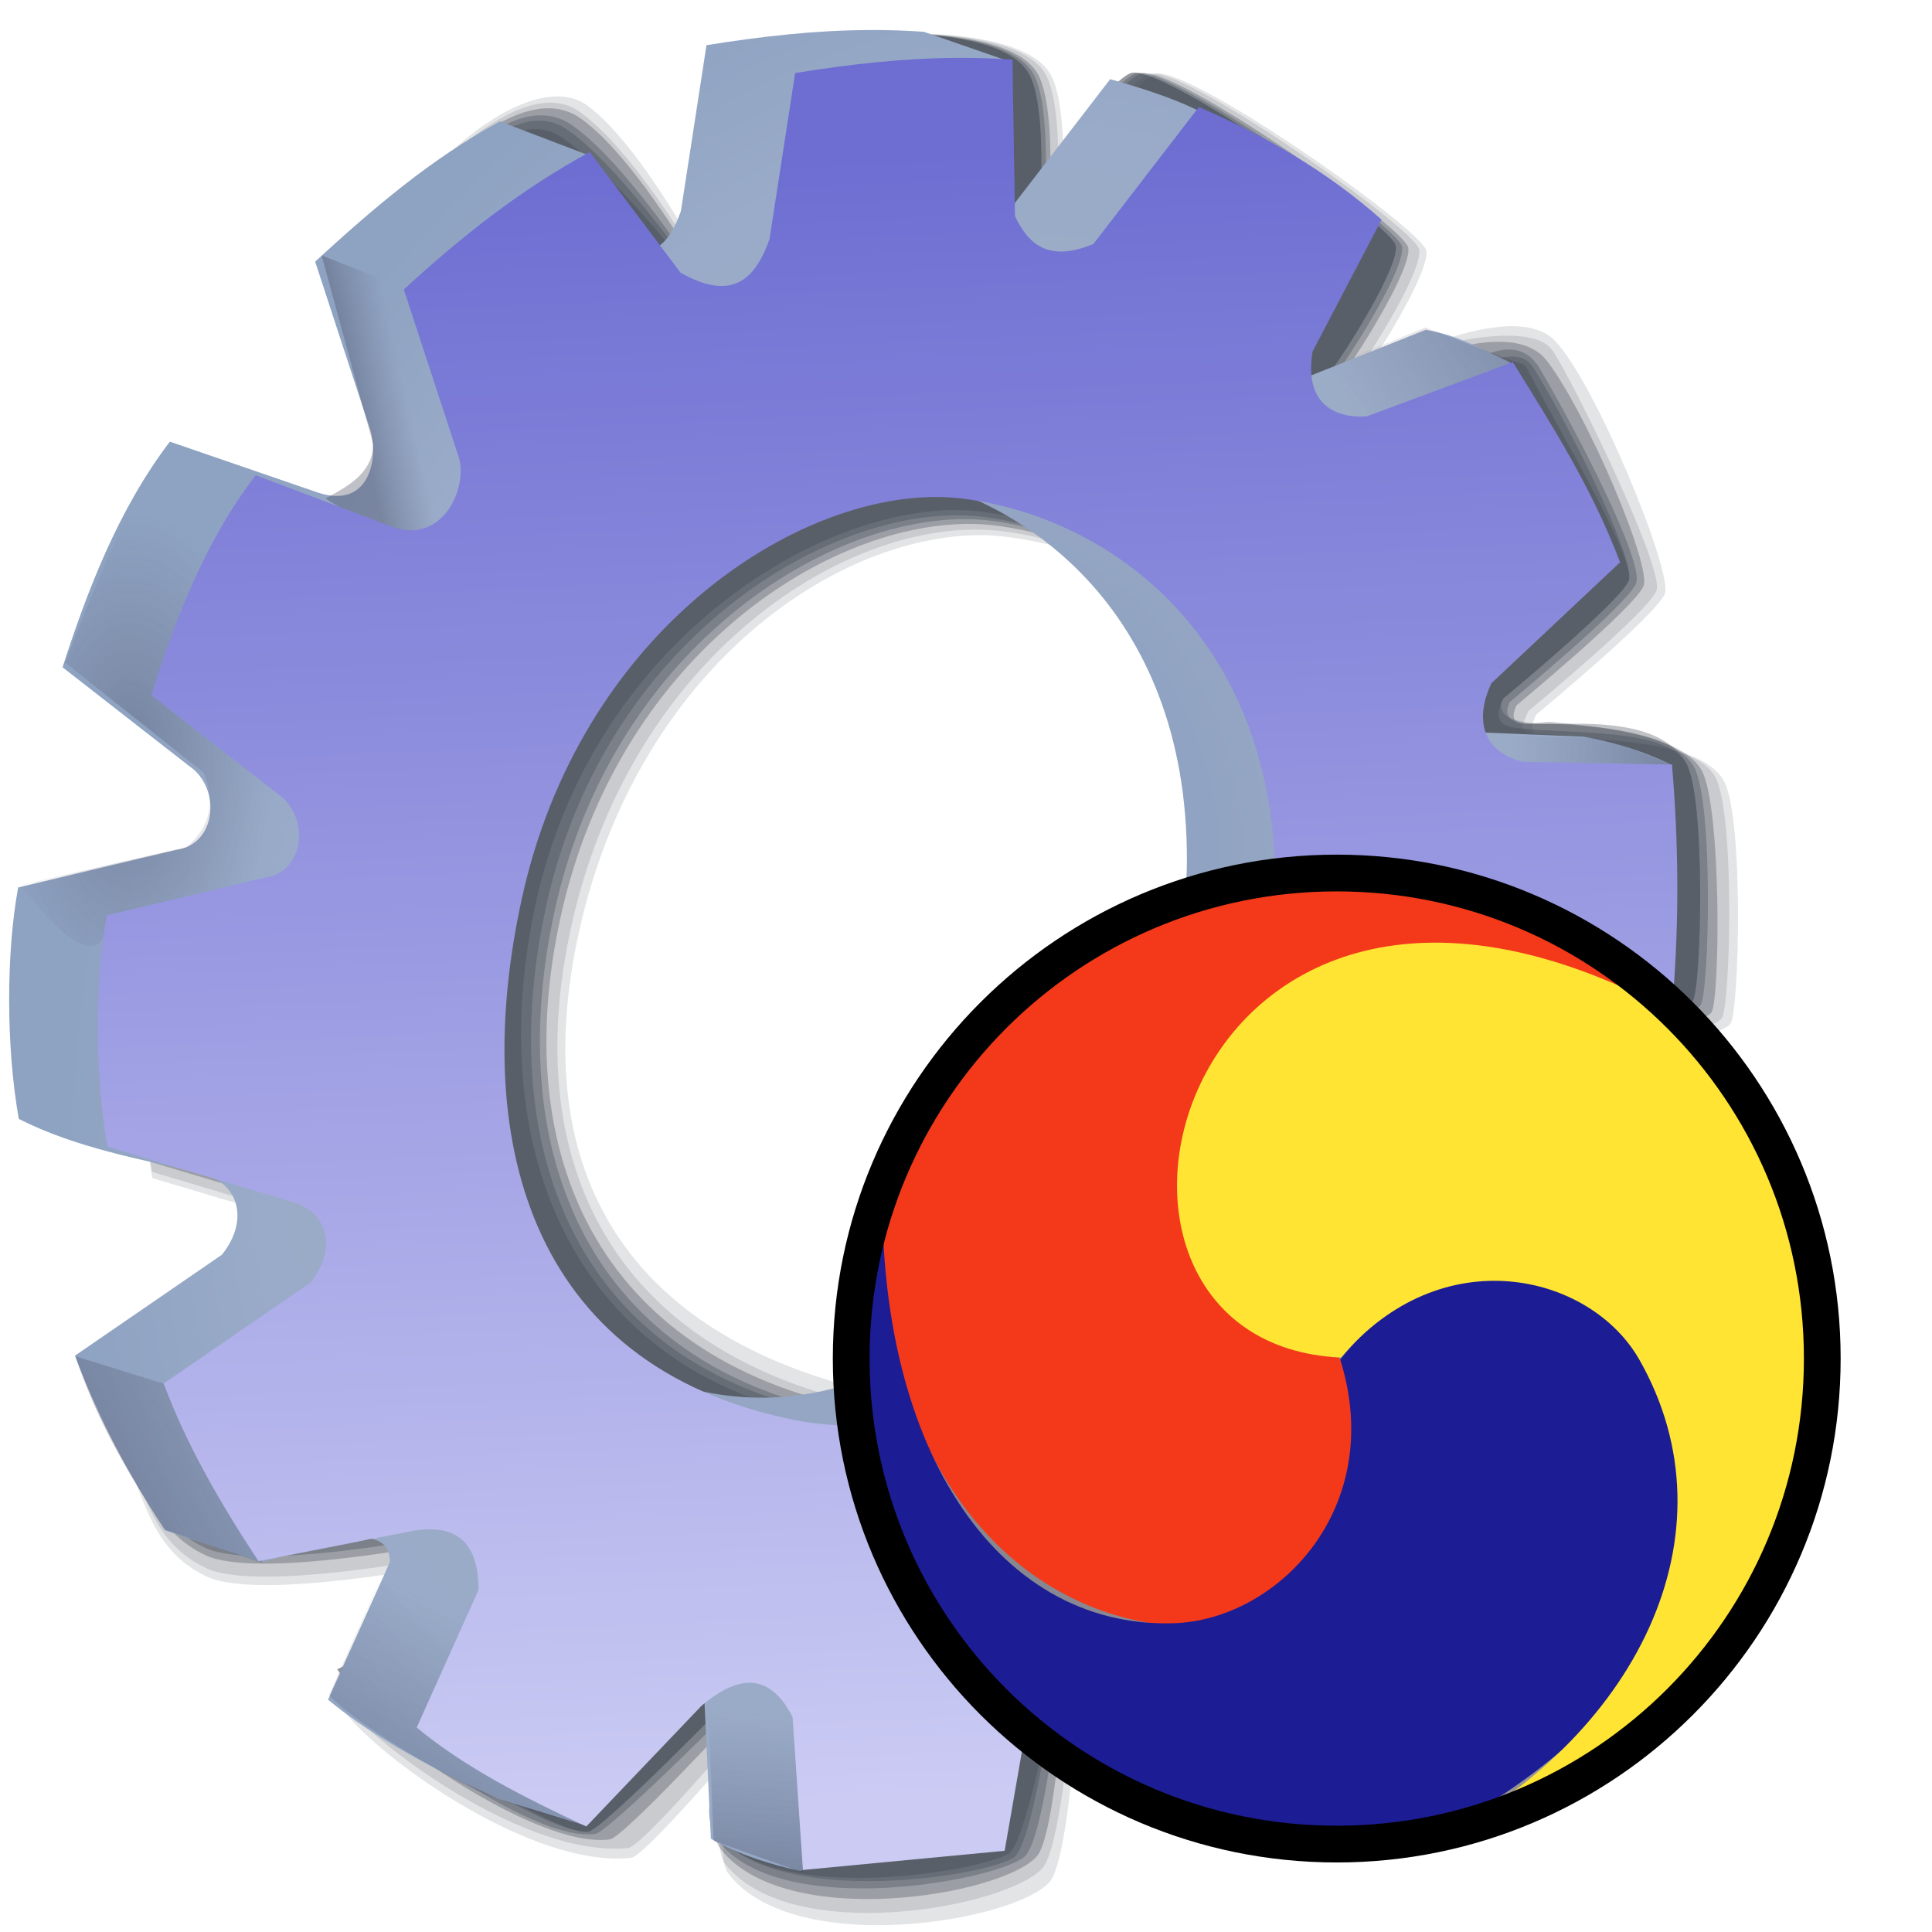 <?xml version="1.0" encoding="UTF-8" standalone="no"?>
<!-- Generator: Adobe Illustrator 10.0.3, SVG Export Plug-In . SVG Version: 3.0.0 Build 77)  -->

<svg
   width="256"
   height="256"
   viewBox="0 0 256 256"
   overflow="visible"
   enable-background="new 0 0 128 128"
   xml:space="preserve"
   version="1.1"
   id="svg15"
   sodipodi:docname="ibus-setup-hangul.svg"
   inkscape:version="1.3.2 (091e20ef0f, 2023-11-25)"
   xmlns:inkscape="http://www.inkscape.org/namespaces/inkscape"
   xmlns:sodipodi="http://sodipodi.sourceforge.net/DTD/sodipodi-0.dtd"
   xmlns:xlink="http://www.w3.org/1999/xlink"
   xmlns="http://www.w3.org/2000/svg"
   xmlns:svg="http://www.w3.org/2000/svg"
   xmlns:rdf="http://www.w3.org/1999/02/22-rdf-syntax-ns#"
   xmlns:cc="http://creativecommons.org/ns#"><defs
   id="defs15"><radialGradient
     inkscape:collect="always"
     xlink:href="#linearGradient20"
     id="radialGradient5"
     cx="113.924"
     cy="112.462"
     fx="113.924"
     fy="112.462"
     r="98.858"
     gradientTransform="matrix(0.906,-0.817,0.824,0.915,-77.416,105.489)"
     gradientUnits="userSpaceOnUse" /><linearGradient
     id="linearGradient20"
     inkscape:collect="always"><stop
       style="stop-color:#000000;stop-opacity:0;"
       offset="0"
       id="stop15-7" /><stop
       style="stop-color:#000000;stop-opacity:0.247;"
       offset="0.764"
       id="stop16-5" /><stop
       style="stop-color:#000000;stop-opacity:0.498;"
       offset="0.815"
       id="stop17-3" /><stop
       style="stop-color:#000000;stop-opacity:0.749;"
       offset="0.838"
       id="stop18-5" /><stop
       style="stop-color:#000000;stop-opacity:0.875;"
       offset="0.878"
       id="stop19" /><stop
       style="stop-color:#050505;stop-opacity:1;"
       offset="1"
       id="stop20" /></linearGradient><radialGradient
     inkscape:collect="always"
     xlink:href="#linearGradient4"
     id="radialGradient15"
     gradientUnits="userSpaceOnUse"
     gradientTransform="matrix(-1.023,0.695,-0.693,-1.02,300.134,162.081)"
     cx="100.789"
     cy="102.901"
     fx="100.789"
     fy="102.901"
     r="98.858" /><linearGradient
     id="linearGradient4"
     inkscape:collect="always"><stop
       style="stop-color:#fcfcfc;stop-opacity:0;"
       offset="0"
       id="stop4-6" /><stop
       style="stop-color:#ffffff;stop-opacity:0.247;"
       offset="0.845"
       id="stop9-2" /><stop
       style="stop-color:#ffffff;stop-opacity:0.498;"
       offset="0.883"
       id="stop6-9" /><stop
       style="stop-color:#ffffff;stop-opacity:0.749;"
       offset="0.907"
       id="stop7-1" /><stop
       style="stop-color:#ffffff;stop-opacity:0.875;"
       offset="0.951"
       id="stop8-2" /><stop
       style="stop-color:#ffffff;stop-opacity:1;"
       offset="1"
       id="stop5-7" /></linearGradient><radialGradient
     inkscape:collect="always"
     xlink:href="#linearGradient23"
     id="radialGradient35"
     cx="61.477"
     cy="103.122"
     fx="61.477"
     fy="103.122"
     r="60.772"
     gradientTransform="matrix(0.586,1.838,-2.123,0.677,244.861,-61.195)"
     gradientUnits="userSpaceOnUse" /><linearGradient
     id="linearGradient23"
     inkscape:collect="always"><stop
       style="stop-color:#930000;stop-opacity:0.828;"
       offset="0.189"
       id="stop23-0" /><stop
       style="stop-color:#8a0000;stop-opacity:0.389;"
       offset="0.345"
       id="stop28-3" /><stop
       style="stop-color:#c90000;stop-opacity:0.634;"
       offset="0.52"
       id="stop29-6" /><stop
       style="stop-color:#ff5656;stop-opacity:0.439;"
       offset="0.652"
       id="stop30-7" /><stop
       style="stop-color:#ff9292;stop-opacity:0.83;"
       offset="0.882"
       id="stop31-5" /><stop
       style="stop-color:#ffbebe;stop-opacity:1;"
       offset="1"
       id="stop24-9" /></linearGradient><radialGradient
     inkscape:collect="always"
     xlink:href="#linearGradient35"
     id="radialGradient36"
     cx="122.382"
     cy="164.83"
     fx="122.382"
     fy="164.83"
     r="60.772"
     gradientTransform="matrix(1.815,-0.52,0.603,1.98,-180.071,-77.69)"
     gradientUnits="userSpaceOnUse" /><linearGradient
     id="linearGradient35"
     inkscape:collect="always"><stop
       style="stop-color:#9e0000;stop-opacity:1;"
       offset="0"
       id="stop35" /><stop
       style="stop-color:#a10000;stop-opacity:1;"
       offset="0.228"
       id="stop37" /><stop
       style="stop-color:#de0000;stop-opacity:0.986;"
       offset="0.408"
       id="stop38" /><stop
       style="stop-color:#fa1111;stop-opacity:1;"
       offset="0.622"
       id="stop39-3" /><stop
       style="stop-color:#ea5151;stop-opacity:0.996;"
       offset="0.753"
       id="stop40-5" /><stop
       style="stop-color:#ff6e6e;stop-opacity:1;"
       offset="1"
       id="stop36" /></linearGradient><linearGradient
     id="linearGradient1"
     inkscape:collect="always"><stop
       style="stop-color:#ffffff;stop-opacity:1;"
       offset="0"
       id="stop1" /><stop
       style="stop-color:#6e6b6b;stop-opacity:1;"
       offset="1"
       id="stop2" /></linearGradient><linearGradient
     id="linearGradient35-9"
     inkscape:collect="always"><stop
       style="stop-color:#d7d5d5;stop-opacity:0.411;"
       offset="0"
       id="stop34-0" /><stop
       style="stop-color:#d7d5d5;stop-opacity:0;"
       offset="1"
       id="stop35-6" /></linearGradient><linearGradient
     id="linearGradient17"
     inkscape:collect="always"><stop
       style="stop-color:#d7d5d5;stop-opacity:0.306;"
       offset="0"
       id="stop17" /><stop
       style="stop-color:#d7d5d5;stop-opacity:0;"
       offset="1"
       id="stop18" /></linearGradient><linearGradient
     id="linearGradient11"
     inkscape:collect="always"><stop
       style="stop-color:#fffdfd;stop-opacity:0.638;"
       offset="0.052"
       id="stop15" /><stop
       style="stop-color:#e1dfdf;stop-opacity:0.452;"
       offset="0.159"
       id="stop33-8" /><stop
       style="stop-color:#d7d5d5;stop-opacity:0.213;"
       offset="0.516"
       id="stop19-7" /><stop
       style="stop-color:#d7d5d5;stop-opacity:0.123;"
       offset="0.789"
       id="stop20-9" /><stop
       style="stop-color:#d7d5d5;stop-opacity:0;"
       offset="1"
       id="stop12" /></linearGradient><linearGradient
     id="linearGradient8-0"
     inkscape:collect="always"><stop
       style="stop-color:#010000;stop-opacity:0.455;"
       offset="0"
       id="stop8-3" /><stop
       style="stop-color:#010000;stop-opacity:0.118;"
       offset="0.7"
       id="stop10-3" /><stop
       style="stop-color:#010000;stop-opacity:0;"
       offset="1"
       id="stop9-3" /></linearGradient><linearGradient
     id="SVGID_XMLID_3__9"
     gradientUnits="userSpaceOnUse"
     gradientTransform="matrix(1.98,0,0,1.98,-126.43,-126.43)"
     x1="63.998"
     y1="14.001"
     x2="63.998"
     y2="63.001">
<stop
   offset="0%"
   style="stop-color:rgb(255,255,255);stop-opacity: 1"
   id="stop31-7" />
<stop
   offset="100%"
   style="stop-color:rgb(255,255,255);stop-opacity: 0"
   id="stop32-3" />
</linearGradient><linearGradient
     id="SVGID_XMLID_2__8"
     gradientUnits="userSpaceOnUse"
     gradientTransform="matrix(1.98,0,0,1.98,-126.43,-126.43)"
     x1="68.055"
     y1="118.069"
     x2="23.231"
     y2="22.762">
<stop
   offset="0%"
   style="stop-color:rgb(255,84,84);stop-opacity: 1"
   id="stop26" />
<stop
   offset="19.44%"
   style="stop-color:rgb(249,79,79);stop-opacity: 1"
   id="stop27-2" />
<stop
   offset="46.65%"
   style="stop-color:rgb(230,66,66);stop-opacity: 1"
   id="stop28-6" />
<stop
   offset="78.3%"
   style="stop-color:rgb(201,45,45);stop-opacity: 1"
   id="stop29-5" />
<stop
   offset="100%"
   style="stop-color:rgb(176,28,28);stop-opacity: 1"
   id="stop30-2" />
</linearGradient><linearGradient
     id="SVGID_XMLID_1__7"
     gradientUnits="userSpaceOnUse"
     gradientTransform="matrix(1.98,0,0,1.98,-126.43,-126.43)"
     x1="115.602"
     y1="117.391"
     x2="13.811"
     y2="13.381">
<stop
   offset="0"
   style="stop-color:#ff9090;stop-opacity:1;"
   id="stop21" />
<stop
   offset="0.194"
   style="stop-color:#fa8080;stop-opacity:1;"
   id="stop22" />
<stop
   offset="0.467"
   style="stop-color:#e74f4f;stop-opacity:1;"
   id="stop23" />
<stop
   offset="0.636"
   style="stop-color:#9d2323;stop-opacity:1;"
   id="stop24" />
<stop
   offset="1"
   style="stop-color:#881515;stop-opacity:1;"
   id="stop25" />
</linearGradient><radialGradient
     inkscape:collect="always"
     xlink:href="#linearGradient8-0"
     id="radialGradient9"
     cx="216.191"
     cy="53.194"
     fx="216.191"
     fy="53.194"
     r="117.975"
     gradientTransform="matrix(0.32,0,0,1.919,-130.767,-37.495)"
     gradientUnits="userSpaceOnUse" /><radialGradient
     inkscape:collect="always"
     xlink:href="#linearGradient8-0"
     id="radialGradient10"
     gradientUnits="userSpaceOnUse"
     gradientTransform="matrix(0.336,0,0,1.919,87.803,103.561)"
     cx="209.397"
     cy="37.313"
     fx="209.397"
     fy="37.313"
     r="117.975" /><radialGradient
     inkscape:collect="always"
     xlink:href="#linearGradient11"
     id="radialGradient12"
     cx="-272.405"
     cy="-50.082"
     fx="-272.405"
     fy="-50.082"
     r="117.975"
     gradientTransform="matrix(2.199,0,0,1.833,327.512,43.553)"
     gradientUnits="userSpaceOnUse" /><radialGradient
     inkscape:collect="always"
     xlink:href="#linearGradient17"
     id="radialGradient18"
     cx="-209.599"
     cy="-565.817"
     fx="-209.599"
     fy="-565.817"
     r="114.477"
     gradientTransform="matrix(2.491,0,0,0.106,274.117,0.741)"
     gradientUnits="userSpaceOnUse" /><radialGradient
     inkscape:collect="always"
     xlink:href="#linearGradient35-9"
     id="radialGradient33"
     gradientUnits="userSpaceOnUse"
     gradientTransform="matrix(1.766,0,0,0.194,263.204,-169.792)"
     cx="-92.594"
     cy="-563.05"
     fx="-92.594"
     fy="-563.05"
     r="114.477" /><linearGradient
     id="linearGradient2"><stop
       style="stop-color:#009b00;stop-opacity:0.922;"
       offset="0"
       id="stop37-6" /><stop
       style="stop-color:#006900;stop-opacity:1;"
       offset="1"
       id="stop38-5" /></linearGradient><linearGradient
     id="swatch32"><stop
       style="stop-color:#696969;stop-opacity:1;"
       offset="0"
       id="stop33-6" /><stop
       style="stop-color:#525252;stop-opacity:1;"
       offset="0.5"
       id="stop35-7" /><stop
       style="stop-color:#686868;stop-opacity:0.503;"
       offset="0.75"
       id="stop36-8" /><stop
       style="stop-color:#959595;stop-opacity:0.089;"
       offset="1"
       id="stop34-5" /></linearGradient><linearGradient
     id="linearGradient23-7"
     inkscape:swatch="gradient"><stop
       style="stop-color:#858585;stop-opacity:1;"
       offset="0"
       id="stop30-3" /><stop
       style="stop-color:#001500;stop-opacity:0.539;"
       offset="0.463"
       id="stop31-5-9" /><stop
       style="stop-color:#001500;stop-opacity:0.28;"
       offset="0.568"
       id="stop32-6" /></linearGradient><linearGradient
     id="linearGradient23-1"><stop
       style="stop-color:#858585;stop-opacity:1;"
       offset="0"
       id="stop23-2" /><stop
       style="stop-color:#001500;stop-opacity:0.539;"
       offset="0.463"
       id="stop26-7" /><stop
       style="stop-color:#001500;stop-opacity:0.28;"
       offset="0.568"
       id="stop25-0" /></linearGradient><linearGradient
     id="light100to0"><stop
       style="stop-color:#ffffff;stop-opacity:0.798;"
       offset="0"
       id="stop2764" /><stop
       style="stop-color:#ffffff;stop-opacity:0;"
       offset="1"
       id="stop2765" /></linearGradient><linearGradient
     inkscape:collect="always"
     xlink:href="#linearGradient1"
     id="linearGradient3"
     x1="-151.21"
     y1="66.426"
     x2="-229.71"
     y2="-43.027"
     gradientUnits="userSpaceOnUse" /><linearGradient
     id="linearGradient19"
     inkscape:collect="always"><stop
       style="stop-color:#3c3c50;stop-opacity:0.427;"
       offset="0"
       id="stop18-3" /><stop
       style="stop-color:#4d4d67;stop-opacity:0;"
       offset="1"
       id="stop19-6" /></linearGradient><linearGradient
     id="linearGradient13"
     inkscape:collect="always"><stop
       style="stop-color:#8fa2c0;stop-opacity:1;"
       offset="0"
       id="stop13" /><stop
       style="stop-color:#90a3c2;stop-opacity:1;"
       offset="0.35"
       id="stop17-7" /><stop
       style="stop-color:#9cacc5;stop-opacity:1;"
       offset="0.584"
       id="stop15-5" /><stop
       style="stop-color:#99abc8;stop-opacity:1"
       offset="0.766"
       id="stop16" /><stop
       style="stop-color:#8ea2c1;stop-opacity:1"
       offset="1"
       id="stop14" /></linearGradient><linearGradient
     id="linearGradient4-3"
     inkscape:collect="always"><stop
       style="stop-color:#3c3c50;stop-opacity:0.323;"
       offset="0"
       id="stop4" /><stop
       style="stop-color:#4d4d67;stop-opacity:0;"
       offset="1"
       id="stop5" /></linearGradient><linearGradient
     id="linearGradient2-5"
     inkscape:collect="always"><stop
       style="stop-color:#6d6dd2;stop-opacity:1;"
       offset="0"
       id="stop2-6" /><stop
       style="stop-color:#cbcbf4;stop-opacity:1;"
       offset="1"
       id="stop3" /></linearGradient><linearGradient
     inkscape:collect="always"
     xlink:href="#linearGradient2-5"
     id="linearGradient3-2"
     x1="124.705"
     y1="32.492"
     x2="133.24"
     y2="228.133"
     gradientUnits="userSpaceOnUse" /><linearGradient
     inkscape:collect="always"
     xlink:href="#linearGradient4-3"
     id="linearGradient5"
     x1="65.882"
     y1="60.851"
     x2="82.72"
     y2="60.851"
     gradientUnits="userSpaceOnUse" /><linearGradient
     inkscape:collect="always"
     xlink:href="#linearGradient4-3"
     id="linearGradient6"
     gradientUnits="userSpaceOnUse"
     x1="69.223"
     y1="60.818"
     x2="75.236"
     y2="59.448" /><radialGradient
     inkscape:collect="always"
     xlink:href="#linearGradient4-3"
     id="radialGradient7"
     cx="43.286"
     cy="102.193"
     fx="43.286"
     fy="102.193"
     r="16.427"
     gradientTransform="matrix(1,0,0,1.808,0,-78.894)"
     gradientUnits="userSpaceOnUse" /><linearGradient
     inkscape:collect="always"
     xlink:href="#linearGradient19"
     id="linearGradient7-9"
     gradientUnits="userSpaceOnUse"
     x1="37.473"
     y1="210.875"
     x2="78.26"
     y2="188.338" /><linearGradient
     inkscape:collect="always"
     xlink:href="#linearGradient4-3"
     id="linearGradient8-1"
     gradientUnits="userSpaceOnUse"
     x1="66.071"
     y1="228.514"
     x2="77.993"
     y2="204.241" /><linearGradient
     inkscape:collect="always"
     xlink:href="#linearGradient4-3"
     id="linearGradient9"
     gradientUnits="userSpaceOnUse"
     x1="115.586"
     y1="237.633"
     x2="117.066"
     y2="217.942" /><linearGradient
     inkscape:collect="always"
     xlink:href="#linearGradient4-3"
     id="linearGradient10"
     gradientUnits="userSpaceOnUse"
     x1="163.427"
     y1="224.938"
     x2="154.751"
     y2="211.16" /><linearGradient
     inkscape:collect="always"
     xlink:href="#linearGradient4-3"
     id="linearGradient11-2"
     gradientUnits="userSpaceOnUse"
     x1="154.733"
     y1="224.371"
     x2="134.529"
     y2="223.539"
     gradientTransform="translate(71.628,-118.935)" /><linearGradient
     inkscape:collect="always"
     xlink:href="#linearGradient4-3"
     id="linearGradient12"
     gradientUnits="userSpaceOnUse"
     gradientTransform="translate(46.238,-176.398)"
     x1="163.427"
     y1="224.938"
     x2="140.672"
     y2="238.847" /><radialGradient
     inkscape:collect="always"
     xlink:href="#linearGradient13"
     id="radialGradient14"
     cx="135.964"
     cy="126.472"
     fx="135.964"
     fy="126.472"
     r="98.205"
     gradientTransform="matrix(0.916,0.343,-0.463,1.237,69.565,-74.72)"
     gradientUnits="userSpaceOnUse" /></defs><sodipodi:namedview
   id="namedview15"
   pagecolor="#ffffff"
   bordercolor="#000000"
   borderopacity="0.25"
   inkscape:showpageshadow="2"
   inkscape:pageopacity="0.0"
   inkscape:pagecheckerboard="0"
   inkscape:deskcolor="#d1d1d1"
   inkscape:zoom="2.6542969"
   inkscape:cx="120.74761"
   inkscape:cy="188.18543"
   inkscape:current-layer="svg15"
   showguides="true"><sodipodi:guide
     position="189.411,67.588"
     orientation="0,-1"
     id="guide30"
     inkscape:locked="false" /><sodipodi:guide
     position="180.533,65.531"
     orientation="0,-1"
     id="guide31"
     inkscape:locked="false" /></sodipodi:namedview>
	
<g
   id="g17"
   transform="matrix(1.122,0,0,1.122,-31.299,-17.588)"
   style="display:inline"><g
     id="g18"
     inkscape:label="shd"><path
       id="path17"
       style="display:inline;fill:#3e444e;fill-opacity:0.147;stroke-width:4.8;stroke-linecap:round;stroke-linejoin:round"
       d="m 136.538,19.666 c -6.401,0.032 -2.913,7.292 -9.447,8.338 l -3.023,19.607 c -1.643,4.615 -4.266,7.495 -10.505,3.977 0,0 -9.214,-18.466 -16.452,-23.548 -7.238,-5.082 -24.717,10.863 -22.784,19.106 l 13.055,26.288 c 1.03,3.465 -1.752,10.106 -7.658,8.247 L 63.381,75.496 c -6.084,8.001 -9.417,16.92 -12.335,25.976 l 14.991,11.693 c 3.777,2.596 3.198,9.234 -1.568,9.871 l -18.667,4.438 c -1.409,7.627 -1.455,18.735 0.075,27.333 l 21.962,6.55 c 3.992,1.19 5.249,5.422 2.039,9.48 L 42.212,185.932 c 2.727,7.279 3.856,12.968 10.068,15.919 6.212,2.951 28.593,-1.468 28.593,-1.468 6.27,-1.469 8.846,1.198 8.821,6.779 l -21.374,10.281 c 3.626,5.318 22.206,18.938 34.111,17.637 1.65,-0.18 13.594,-14.244 13.594,-14.244 5.265,-4.463 3.596,-0.389 0.459,4.038 0,0 -5.055,8.978 -2.458,12.223 7.876,9.842 33.626,5.506 37.807,0.853 1.981,-2.205 2.969,-16.291 3.223,-18.518 0.361,-3.176 -2.779,-3.144 0.807,-1.851 1.998,3.726 11.98,13.514 16.533,13.388 4.847,-0.134 22.411,-15.735 23.321,-18.333 0.555,-1.584 -4.489,-14.018 -6.888,-20.975 -1.227,-3.558 4.207,-6.238 7.097,-5.478 4.504,1.184 14.734,6.025 16.924,5.199 2.19,-0.826 13.544,-25.307 13.23,-27.684 -0.314,-2.377 -11.656,-6.99 -16.449,-10.795 -2.501,-1.985 -1.417,-7.785 2.792,-9.163 4.209,-1.377 18.765,-5.771 19.821,-7.134 1.056,-1.363 1.63,-24.604 -0.801,-28.781 -2.431,-4.176 -11.985,-4.94 -18.292,-4.849 -2.244,0.032 -5.438,0.442 -3.839,-2.904 0,0 14.249,-11.785 15.202,-14.29 0.952,-2.505 -8.18,-24.905 -13.005,-29.882 -4.825,-4.977 -19.43,2.53 -19.43,2.53 -4.199,0.312 -6.548,6.098 -3.884,2.475 2.664,-3.624 8.489,-13.082 8.15,-15.588 -0.338,-2.506 -28.826,-22.512 -32.161,-20.858 -3.335,1.654 -8.486,10.602 -8.486,10.602 -5.335,2.208 -1.056,13.15 -2.644,9.861 0,0 1.578,-16.429 -1.236,-20.706 -2.814,-4.277 -13.146,-4.562 -15.279,-4.551 z m 7.026,59.21 c 1.161,-0.006 2.279,0.083 3.369,0.223 17.446,2.228 36.895,15.562 36.895,45.01 0,29.448 -19.091,62.832 -50.581,56.461 C 101.757,174.198 90.088,153.859 96.244,125.871 103.03,95.017 126.149,78.973 143.564,78.876 Z"
       inkscape:label="shd1"
       sodipodi:nodetypes="sccczcccccccccccczcccsccasscsssszzszzzsczzczzzcczsscssss" /><path
       id="path19"
       style="display:inline;fill:#3e444e;fill-opacity:0.156;stroke-width:4.774;stroke-linecap:round;stroke-linejoin:round"
       d="m 136.027,19.666 c -6.366,0.032 -2.897,7.252 -9.395,8.293 l -3.006,19.501 c -1.634,4.59 -4.242,7.454 -10.448,3.955 0,0 -9.078,-16.947 -16.796,-22.522 C 88.663,23.319 74.31,40.773 72.972,42.604 L 87.138,73.143 c 1.024,3.446 -1.743,10.052 -7.616,8.202 L 63.266,75.194 c -6.051,7.958 -9.366,16.828 -12.268,25.835 l 14.91,11.629 c 3.757,2.582 3.18,9.184 -1.559,9.818 l -18.566,4.414 c -1.402,7.586 -1.447,18.634 0.075,27.185 l 21.843,6.514 c 3.97,1.184 5.22,5.393 2.028,9.428 L 42.212,185.031 c 2.713,7.24 3.835,12.898 10.013,15.833 6.178,2.935 28.439,-1.46 28.439,-1.46 6.236,-1.461 8.798,1.191 8.773,6.743 l -21.258,10.225 c 3.606,5.289 22.085,18.835 33.926,17.541 1.641,-0.179 13.52,-14.166 13.52,-14.166 5.236,-4.439 3.577,-0.387 0.457,4.017 0,0 -5.048,8.946 -2.445,12.157 7.843,9.677 33.207,5.003 37.366,0.376 1.971,-2.193 3.189,-15.731 3.441,-17.945 0.359,-3.159 -2.633,-3.654 0.934,-2.368 1.987,3.706 11.382,13.5 15.911,13.375 4.821,-0.133 22.29,-15.65 23.195,-18.234 0.552,-1.576 -4.064,-13.475 -6.45,-20.394 -1.221,-3.539 4.184,-6.204 7.058,-5.449 4.479,1.177 14.654,5.992 16.832,5.171 2.178,-0.821 12.999,-24.518 12.688,-26.883 -0.312,-2.364 -11.121,-7.604 -15.889,-11.387 -2.487,-1.974 -1.41,-7.743 2.777,-9.113 4.187,-1.37 18.663,-5.74 19.714,-7.095 1.051,-1.355 1.621,-24.471 -0.797,-28.625 -2.418,-4.154 -11.974,-3.994 -18.193,-4.823 -4.241,-0.565 -5.409,0.44 -3.818,-2.888 0,0 14.172,-11.721 15.119,-14.213 0.947,-2.492 -9.264,-23.638 -12.186,-28.23 -2.922,-4.592 -18.764,0.688 -18.764,0.688 -4.176,0.31 -7.822,6.404 -5.172,2.799 2.65,-3.604 8.443,-13.011 8.106,-15.503 -0.336,-2.492 -28.67,-22.39 -31.987,-20.745 -3.317,1.645 -8.44,10.545 -8.44,10.545 -5.306,2.196 -1.051,13.079 -2.63,9.808 0,0 1.569,-16.34 -1.229,-20.594 -2.798,-4.254 -13.075,-4.537 -15.197,-4.526 z m 6.952,58.551 c 1.155,-0.006 2.278,0.059 3.362,0.198 17.351,2.216 36.719,15.84 36.719,45.128 0,29.288 -20.223,64.662 -51.542,58.325 C 100.2,175.531 89.222,152.993 95.345,125.156 102.094,94.469 125.658,78.313 142.979,78.217 Z"
       inkscape:label="shd1"
       sodipodi:nodetypes="sccczcccccccccccczcccsccasscsssszzszzzsczzczzzcczsscssss" /><path
       id="path20"
       style="display:inline;fill:#3e444e;fill-opacity:0.321;stroke-width:4.734;stroke-linecap:round;stroke-linejoin:round"
       d="m 135.235,19.666 c -6.312,0.031 -2.873,7.191 -9.316,8.223 l -2.981,19.336 c -1.62,4.551 -4.207,7.391 -10.36,3.922 0,0 -8.976,-16.476 -16.114,-21.488 -7.138,-5.012 -17.898,6.953 -24.518,13.032 L 86.759,72.692 c 1.016,3.417 -1.728,9.967 -7.552,8.133 l -16.118,-6.1 c -6,7.891 -9.287,16.686 -12.165,25.617 l 14.784,11.531 c 3.725,2.56 3.153,9.106 -1.546,9.735 l -18.409,4.377 c -1.39,7.522 -1.435,18.477 0.074,26.955 l 21.659,6.459 c 3.936,1.174 5.176,5.347 2.011,9.349 L 42.212,183.635 c 2.69,7.179 3.803,12.789 9.929,15.699 6.126,2.91 28.198,-1.448 28.198,-1.448 6.183,-1.449 8.724,1.181 8.699,6.686 l -21.078,10.138 c 3.576,5.244 23.033,19.337 31.939,18.196 1.624,-0.208 15.107,-14.85 15.107,-14.85 5.192,-4.401 3.546,-0.383 0.453,3.983 0,0 -4.985,8.854 -2.425,12.055 7.767,9.706 33.161,5.429 37.285,0.841 1.954,-2.174 2.928,-16.066 3.178,-18.262 0.356,-3.132 -2.613,-3.416 0.924,-2.141 1.971,3.675 11.686,13.642 16.176,13.519 4.78,-0.132 22.101,-15.518 22.999,-18.08 0.547,-1.562 -4.427,-13.825 -6.793,-20.686 -1.21,-3.509 4.148,-6.152 6.999,-5.403 4.441,1.167 14.531,5.942 16.69,5.127 2.16,-0.814 13.077,-23.046 12.768,-25.391 -0.309,-2.344 -11.215,-8.804 -15.942,-12.556 -2.466,-1.958 -1.398,-7.678 2.754,-9.036 4.151,-1.358 18.884,-5.408 19.925,-6.752 1.042,-1.344 1.229,-24.548 -1.168,-28.666 -2.397,-4.119 -11.447,-5.046 -17.638,-5.651 -1.623,-0.158 -5.764,1.305 -4.187,-1.995 0,0 14.052,-11.622 14.992,-14.093 0.939,-2.471 -6.787,-20.61 -11.427,-26.596 -4.64,-5.986 -19.934,1.939 -19.934,1.939 -4.141,0.308 -7.084,3.697 -4.456,0.123 2.628,-3.574 8.371,-12.901 8.038,-15.372 -0.333,-2.471 -28.428,-22.201 -31.716,-20.57 -3.289,1.631 -8.369,10.456 -8.369,10.456 -5.262,2.177 -1.042,12.968 -2.608,9.725 0,0 1.556,-16.202 -1.219,-20.42 -2.775,-4.218 -12.964,-4.498 -15.068,-4.488 z m 6.929,57.883 c 1.145,-0.006 2.259,0.059 3.334,0.196 17.205,2.198 36.373,15.879 36.373,44.92 0,29.041 -21.546,65.683 -52.6,59.4 C 98.216,175.782 88.029,151.586 94.1,123.984 100.792,93.556 124.989,77.644 142.163,77.55 Z"
       inkscape:label="shd1"
       sodipodi:nodetypes="sccczcccccccccccczcccsccasscsssszzszzzsczzczzzcczsscssss" /><path
       id="path21"
       style="display:inline;fill:#3e444e;fill-opacity:0.321;stroke-width:4.711;stroke-linecap:round;stroke-linejoin:round"
       d="m 134.783,19.666 c -6.282,0.031 -2.859,7.156 -9.271,8.183 l -2.966,19.242 c -1.612,4.529 -4.186,7.355 -10.309,3.903 0,0 -9.638,-15.524 -16.741,-20.512 -7.103,-4.988 -16.647,6.963 -23.235,13.012 l 14.282,28.94 c 1.011,3.401 -1.72,9.918 -7.515,8.094 L 62.987,74.458 c -5.971,7.852 -9.241,16.605 -12.106,25.493 l 14.712,11.475 c 3.707,2.548 3.138,9.062 -1.539,9.688 l -18.32,4.355 c -1.383,7.485 -1.428,18.387 0.074,26.824 l 21.554,6.428 c 3.917,1.168 5.151,5.321 2.001,9.303 L 42.212,182.839 c 2.677,7.144 3.784,12.727 9.881,15.623 6.096,2.896 28.062,-1.441 28.062,-1.441 6.153,-1.442 8.682,1.176 8.657,6.653 l -20.976,10.089 c 3.559,5.219 22.785,19.578 30.358,18.49 1.612,-0.232 16.459,-15.16 16.459,-15.16 5.167,-4.38 3.529,-0.381 0.451,3.963 0,0 -4.912,8.773 -2.413,11.996 7.396,9.538 32.858,4.694 36.159,1.924 2.228,-1.871 3.859,-17.075 4.108,-19.26 0.354,-3.117 -2.334,-4.397 1.185,-3.128 1.961,3.657 11.363,14.574 15.832,14.45 4.757,-0.131 21.994,-15.443 22.887,-17.992 0.545,-1.555 -4.406,-13.758 -6.76,-20.585 -1.204,-3.492 4.128,-6.122 6.965,-5.376 4.42,1.162 14.46,5.913 16.609,5.102 2.149,-0.811 12.683,-22.84 12.375,-25.173 -0.308,-2.333 -10.83,-8.856 -15.534,-12.589 -2.454,-1.948 -1.391,-7.641 2.74,-8.992 4.131,-1.352 18.416,-5.664 19.453,-7.001 1.037,-1.337 1.6,-24.146 -0.786,-28.245 -2.386,-4.099 -11.785,-4.854 -16.816,-5.026 -1.574,-0.054 -6.473,0.701 -4.903,-2.582 0,0 13.984,-11.565 14.919,-14.024 0.935,-2.459 -6.684,-17.355 -11.372,-25.339 -4.804,-8.182 -17.956,8.418 -17.956,8.418 -4.121,0.306 -8.93,-3.938 -6.316,-7.494 2.615,-3.556 8.331,-12.838 7.999,-15.298 -0.332,-2.459 -28.29,-22.093 -31.563,-20.47 -3.273,1.623 -8.328,10.405 -8.328,10.405 -5.236,2.166 -1.037,12.905 -2.595,9.678 0,0 1.549,-16.123 -1.213,-20.321 -2.761,-4.198 -12.901,-4.477 -14.995,-4.466 z m 6.895,57.32 c 1.139,-0.006 2.248,0.059 3.318,0.195 17.121,2.187 36.197,16.084 36.197,44.984 0,28.9 -22.961,66.621 -53.865,60.368 -30.904,-6.253 -39.947,-31.919 -33.906,-59.387 6.66,-30.28 31.164,-46.066 48.256,-46.16 z"
       inkscape:label="shd1"
       sodipodi:nodetypes="sccczcccccccccccczcccsccasscsssszzszzzsczsczzzcczsscssss" /><path
       id="path22-0"
       style="display:inline;fill:#3e444e;fill-opacity:0.321;stroke-width:4.688;stroke-linecap:round;stroke-linejoin:round"
       d="m 134.332,19.666 c -6.251,0.031 -2.845,7.121 -9.226,8.143 l -2.952,19.148 c -1.604,4.507 -4.166,7.319 -10.259,3.884 0,0 -9.916,-14.882 -16.984,-19.845 C 87.843,26.033 77.794,39.682 71.238,45.702 L 86.326,72.177 c 1.006,3.384 -1.711,9.87 -7.479,8.054 L 62.886,74.19 C 56.944,82.004 53.69,90.714 50.839,99.559 l 14.641,11.419 c 3.689,2.536 3.123,9.018 -1.531,9.64 l -18.23,4.334 c -1.376,7.449 -1.421,18.297 0.073,26.693 l 21.449,6.397 c 3.898,1.163 5.126,5.295 1.991,9.258 L 42.212,182.043 c 2.664,7.109 3.766,12.665 9.832,15.547 6.067,2.882 27.925,-1.434 27.925,-1.434 6.123,-1.435 8.639,1.17 8.614,6.621 L 67.709,212.817 c 3.541,5.193 25.371,19.676 29.675,19.209 1.611,-0.175 16.914,-15.895 16.914,-15.895 5.142,-4.359 3.512,-0.38 0.448,3.944 0,0 -4.864,8.711 -2.401,11.938 7.073,9.267 33.123,4.29 34.891,2.392 1.973,-2.118 4.931,-17.469 5.179,-19.644 0.353,-3.102 -2.323,-4.375 1.18,-3.113 1.951,3.639 11.642,14.97 16.089,14.848 4.734,-0.131 21.686,-15.033 22.575,-17.57 0.542,-1.547 -4.518,-14.492 -6.861,-21.287 -1.198,-3.475 4.108,-6.092 6.931,-5.35 4.398,1.156 14.39,5.884 16.528,5.078 2.139,-0.807 12.761,-22.114 12.455,-24.436 -0.306,-2.321 -10.917,-9.427 -15.598,-13.143 -2.442,-1.939 -1.384,-7.603 2.727,-8.948 4.111,-1.345 18.326,-5.636 19.358,-6.967 1.032,-1.331 1.592,-24.029 -0.782,-28.107 -2.374,-4.079 -8.231,-4.756 -14.39,-4.602 -1.943,0.049 -8.785,0.298 -7.223,-2.969 0,0 13.916,-11.509 14.846,-13.956 0.93,-2.447 -7.812,-19.823 -11.316,-25.215 -3.505,-5.392 -17.869,8.377 -17.869,8.377 -4.101,0.305 -8.887,-3.919 -6.285,-7.458 2.602,-3.539 8.29,-12.776 7.96,-15.223 -0.33,-2.447 -28.152,-21.986 -31.409,-20.371 -3.257,1.615 -8.288,10.354 -8.288,10.354 -5.211,2.156 -1.032,12.842 -2.582,9.631 0,0 1.541,-16.044 -1.207,-20.222 -2.748,-4.177 -12.838,-4.455 -14.922,-4.444 z m 6.413,56.864 c 1.134,-0.006 2.237,0.058 3.302,0.194 17.038,2.176 36.469,16.183 36.469,44.942 0,28.759 -24.109,67.091 -54.862,60.868 C 94.9,176.312 86.403,149.927 92.415,122.593 99.042,92.461 123.737,76.624 140.744,76.53 Z"
       inkscape:label="shd1"
       sodipodi:nodetypes="sccczcccccccccccczcccsccasscsssszzszzzsczzczzzcczsscssss" /><path
       id="path23"
       style="display:inline;fill:#3e444e;fill-opacity:0.321;stroke-width:4.688;stroke-linecap:round;stroke-linejoin:round"
       d="m 134.332,19.666 c -6.251,0.031 -2.845,7.121 -9.226,8.143 l -2.952,19.148 c -1.604,4.507 -4.166,7.319 -10.259,3.884 0,0 -10.442,-13.88 -17.51,-18.843 -7.069,-4.964 -14.252,8.485 -20.808,14.505 L 86.326,72.177 c 1.006,3.384 -1.711,9.87 -7.479,8.054 L 62.886,74.19 C 56.944,82.004 53.69,90.714 50.839,99.559 l 14.641,11.419 c 3.689,2.536 3.123,9.018 -1.531,9.64 l -18.23,4.334 c -1.376,7.449 -1.421,18.297 0.073,26.693 l 21.449,6.397 c 3.898,1.163 5.126,5.295 1.991,9.258 L 42.212,182.043 c 2.664,7.109 3.766,12.665 9.832,15.547 6.067,2.882 27.925,-1.434 27.925,-1.434 6.123,-1.435 8.639,1.17 8.614,6.621 L 67.709,212.817 c 3.541,5.193 23.812,19.44 29.581,19.161 1.619,-0.078 17.009,-15.848 17.009,-15.848 5.142,-4.359 3.512,-0.38 0.448,3.944 0,0 -4.842,8.694 -2.401,11.938 7.122,9.463 33.123,5.046 35.411,2.912 2.117,-1.975 4.412,-17.989 4.659,-20.164 0.353,-3.102 -2.323,-4.375 1.18,-3.113 1.951,3.639 11.308,14.503 15.754,14.38 4.734,-0.131 21.085,-14.365 21.974,-16.902 0.542,-1.547 -4.117,-13.824 -6.46,-20.619 -1.198,-3.475 4.643,-6.961 7.465,-6.219 4.398,1.156 14.39,5.884 16.528,5.078 2.139,-0.807 11.911,-22.02 11.604,-24.341 -0.306,-2.321 -10.067,-9.522 -14.748,-13.237 -2.442,-1.939 -1.384,-7.603 2.727,-8.948 4.111,-1.345 18.326,-5.636 19.358,-6.967 1.032,-1.331 1.592,-24.029 -0.782,-28.107 -2.374,-4.079 -13.113,-3.39 -19.468,-4.067 -1.362,-0.145 -3.707,-0.236 -2.145,-3.504 0,0 13.916,-11.509 14.846,-13.956 0.93,-2.447 -8.516,-18.251 -12.096,-25.168 -1.2,-2.319 -18.223,1.621 -18.223,1.621 -4.101,0.305 -7.753,2.79 -5.151,-0.749 2.602,-3.539 8.29,-12.776 7.96,-15.223 -0.33,-2.447 -28.152,-21.986 -31.409,-20.371 -3.257,1.615 -8.288,10.354 -8.288,10.354 -5.211,2.156 -1.032,12.842 -2.582,9.631 0,0 1.541,-16.044 -1.207,-20.222 -2.748,-4.177 -12.838,-4.455 -14.922,-4.444 z m 6.224,56.249 c 1.134,-0.006 2.237,0.058 3.302,0.194 17.038,2.176 36.658,16.797 36.658,45.556 0,28.759 -24.844,67.692 -55.597,61.47 C 94.165,176.914 85.175,149.597 91.187,122.263 97.814,92.13 123.548,76.01 140.555,75.916 Z"
       inkscape:label="shd1"
       sodipodi:nodetypes="sccczcccccccccccczcccsccasscsssszzszzzsczsczzzcczsscssss" /></g><path
     id="path1-9"
     style="display:inline;fill:url(#radialGradient14);stroke-width:4.8;stroke-linecap:round;stroke-linejoin:round"
     d="m 130.532,19.222 c -6.401,0.032 -12.668,0.744 -19.202,1.79 l -3.023,19.607 c -1.643,4.615 -5.468,9.633 -11.173,-6.714 L 86.937,30.014 C 78.805,34.404 71.827,40.405 65.114,46.569 l 6.507,19.874 c 1.03,3.465 -0.148,9.305 -6.054,7.445 L 47.954,67.835 C 41.87,75.837 38.203,85.423 35.284,94.48 L 50.276,106.173 c 3.777,2.596 3.198,9.234 -1.568,9.871 L 30.041,120.482 c -1.409,7.627 -1.455,18.735 0.075,27.333 6.81,3.46 14.48,4.772 21.962,6.55 3.992,1.19 5.249,5.422 2.039,9.48 l -17.367,11.93 c 2.727,7.279 6.184,13.863 10.667,20.64 l 11.28,3.725 c 6.27,-1.469 15.261,-5.551 15.235,0.031 l -7.294,16.234 c 5.61,4.656 12.676,8.274 20.031,11.684 l 10.186,3.129 c 2.525,-7.603 11.917,-20.407 14.167,-16.074 l 0.826,17.681 c 3.323,1.876 6.897,3 10.575,3.812 l 13.648,-5.676 3.223,-18.518 c 2.084,-4.717 5.306,-4.881 8.892,-3.588 l 11.254,12.853 c 3.906,1.371 10.3,3.212 10.3,3.212 0,0 7.011,-16.167 10.215,-19.274 l -6.888,-20.975 c 0.833,-4.636 3.24,-6.386 7.097,-5.478 l 16.924,5.199 c 4.744,-7.385 8.861,-15.398 11.844,-24.544 l -15.063,-13.935 c -1.542,-2.889 -3.048,-5.781 2.792,-9.163 l 18.351,-6.733 c 0.346,-4.372 10.374,-23.969 10.374,-23.969 0,0 -4.571,-2.399 -10.509,-3.37 l -17.63,-0.738 c -5.518,-1.456 -5.296,-5.511 -3.697,-8.857 l 12.698,-34.606 c -3.66,-1.671 -6.001,-3.168 -9.981,-3.849 l -17.399,6.924 c -4.199,0.312 -7.415,-1.858 -6.435,-7.636 L 170.094,29.065 c -1.499,-0.691 -3.725,-1.974 -11.089,-4.039 l -12.455,16.177 c -5.335,2.208 2.062,-15.009 0.474,-18.298 l -10.033,-3.477 c -2.178,-0.153 -4.326,-0.218 -6.46,-0.208 z m -2.73,51.859 c 1.161,-0.006 2.29,0.06 3.381,0.199 17.446,2.228 36.883,16.389 36.883,45.837 0,29.448 -25.439,69.313 -56.928,62.942 C 79.648,173.687 72.909,146.441 79.065,118.453 85.851,87.599 110.387,71.177 127.802,71.081 Z"
     sodipodi:nodetypes="scccccccccccccccccccccccccccccccccccccccccccccccccccsscssss" /><g
     id="g4"
     style="display:inline;fill:url(#linearGradient5);fill-opacity:1"><path
       id="rect4"
       style="fill:url(#linearGradient6);fill-opacity:1;stroke-width:4.8;stroke-linecap:round;stroke-linejoin:round"
       d="m 65.882,45.837 10.156,4.009 6.682,22.451 c -0.768,9.925 -11.641,5.468 -16.37,2.255 2.243,-1.276 5.581,-2.832 5.613,-6.414 z"
       sodipodi:nodetypes="cccccc" /><path
       id="path6-3"
       style="fill:url(#radialGradient7);stroke-width:4.8;stroke-linecap:round;stroke-linejoin:round"
       d="m 47.888,68.004 10.477,3.624 12.971,48.204 -30.577,3.914 c -0.768,9.925 -10.404,-3.571 -10.404,-3.571 l 19.598,-4.469 c 2.794,-2.409 3.394,-5.349 2.03,-8.766 L 35.606,93.943 c 0,0 6.467,-17.824 12.282,-25.939 z"
       sodipodi:nodetypes="ccccccccc" /><path
       id="path7-6"
       style="fill:url(#linearGradient7-9);fill-opacity:1;stroke-width:4.8;stroke-linecap:round;stroke-linejoin:round"
       d="m 36.805,175.851 10.794,3.348 11.359,21.114 -11.631,-3.998 c -5.511,-8.464 -8.398,-14.061 -10.522,-20.464 z"
       sodipodi:nodetypes="ccccc" /><path
       id="path8"
       style="fill:url(#linearGradient8-1);fill-opacity:1;stroke-width:4.8;stroke-linecap:round;stroke-linejoin:round"
       d="m 66.776,215.881 5.913,-13.597 11.192,2.773 -6.481,14.633 19.816,11.697 c -4.357,-1.383 -7.463,-2.029 -10.645,-3.351 -3.774,-1.08 -16.77,-8.759 -19.796,-12.155 z"
       sodipodi:nodetypes="ccccccc" /><path
       id="path9"
       style="fill:url(#linearGradient9);fill-opacity:1;stroke-width:4.8;stroke-linecap:round;stroke-linejoin:round"
       d="m 112.18,233.079 -0.654,-16.243 c 3.414,-2.933 7.273,-3.444 10.436,1.781 l 0.795,18.224 z"
       sodipodi:nodetypes="ccccc" /><path
       id="path10"
       style="fill:url(#linearGradient10);fill-opacity:1;stroke-width:4.8;stroke-linecap:round;stroke-linejoin:round"
       d="m 159.921,221.787 -8.104,-9.194 c 1.677,-1.196 5.836,-2.041 8.097,0.645 l 10.049,11.809 z"
       sodipodi:nodetypes="ccccc" /><path
       id="path11"
       style="fill:url(#linearGradient11-2);fill-opacity:1;stroke-width:4.8;stroke-linecap:round;stroke-linejoin:round"
       d="m 216.336,102.805 -13.301,-0.264 c 1.677,-1.196 1.206,0.699 3.467,3.385 l 18.837,0.092 c -2.686,-1.176 -5.565,-2.288 -9.003,-3.213 z"
       sodipodi:nodetypes="ccccc" /><path
       id="path12"
       style="fill:url(#linearGradient12);fill-opacity:1;stroke-width:4.8;stroke-linecap:round;stroke-linejoin:round"
       d="m 196.237,54.366 -13.679,5.453 c 0.448,3.624 2.813,6.558 6.963,5.559 l 17.514,-6.901 z"
       sodipodi:nodetypes="ccccc" /></g><path
     id="path3-0"
     style="fill:url(#linearGradient3-2);fill-opacity:1;stroke-width:4.8;stroke-linecap:round;stroke-linejoin:round"
     d="m 141.002,22.51 c -6.401,0.032 -12.668,0.744 -19.202,1.79 l -3.023,19.607 c -1.643,4.615 -4.266,7.495 -10.505,3.977 L 97.541,33.636 C 89.409,38.026 82.297,43.693 75.584,49.857 l 6.507,19.874 c 1.03,3.465 -1.752,10.106 -7.658,8.247 L 58.089,71.792 c -6.084,8.001 -9.417,16.92 -12.335,25.976 l 14.991,11.693 c 3.777,2.596 3.198,9.234 -1.568,9.871 l -18.667,4.438 c -1.409,7.627 -1.455,18.735 0.075,27.333 l 21.962,6.55 c 3.992,1.19 5.249,5.422 2.039,9.48 l -17.367,11.93 c 2.727,7.279 6.719,14.197 11.202,20.974 l 17.16,-3.358 c 6.27,-1.469 8.846,1.198 8.821,6.779 l -7.294,16.234 c 5.61,4.656 12.676,8.274 20.031,11.684 l 13.594,-14.244 c 5.265,-4.463 8.51,-3.034 10.759,1.298 l 1.227,18.082 23.822,-2.265 3.223,-18.518 c 2.084,-4.717 5.306,-4.881 8.892,-3.588 l 11.254,12.853 c 7.412,-4.207 14.107,-9.848 20.515,-16.062 l -6.22,-20.04 c -1.396,-4.498 2.572,-7.321 6.429,-6.414 l 16.924,5.199 c 4.744,-7.385 8.861,-15.398 11.844,-24.544 l -14.496,-13.935 c -2.361,-2.27 -3.615,-5.781 2.225,-9.163 l 18.351,-6.733 c 0.692,-8.744 0.685,-17.839 -0.134,-27.339 l -17.63,-0.313 c -5.518,-1.456 -5.296,-5.936 -3.697,-9.282 l 15.202,-14.29 c -3.376,-8.9 -8.079,-16.208 -12.674,-23.646 l -17.21,6.404 c -4.199,0.312 -7.415,-1.858 -6.435,-7.636 l 8.15,-15.588 c -6.413,-5.7 -13.742,-9.911 -21.578,-13.299 l -12.455,16.177 c -5.335,2.208 -7.671,0.015 -9.259,-3.273 l -0.3,-18.501 c -2.178,-0.153 -4.326,-0.218 -6.46,-0.208 z m -2.73,51.859 c 1.161,-0.006 2.29,0.06 3.381,0.199 17.446,2.228 36.883,16.389 36.883,45.837 0,29.448 -25.439,69.313 -56.928,62.942 C 90.118,176.975 83.379,149.73 89.535,121.741 96.321,90.887 120.857,74.465 138.272,74.369 Z"
     sodipodi:nodetypes="scccccccccccccccccccccccccccccscccsccccccccccccccsssssss" /></g><g
   id="path1-3"
   inkscape:label="chancel"
   transform="matrix(0.681,0,0,0.681,104.741,106.647)"
   style="display:none"><path
     id="path3-6"
     style="color:#000000;fill:#fc0000;fill-opacity:1;-inkscape-stroke:none"
     d="m 120.939,19.676 c -54.432,0 -98.858,44.426 -98.858,98.858 0,54.432 44.426,98.859 98.858,98.859 54.432,0 98.858,-44.427 98.858,-98.859 1e-5,-54.432 -44.426,-98.858 -98.858,-98.858 z m 0,28 c 39.3,0 70.858,31.558 70.858,70.858 0,13.478 -3.714,26.045 -10.177,36.741 L 84.608,57.618 C 95.216,51.304 107.631,47.676 120.939,47.676 Z M 61.197,80.318 158.76,178.53 c -10.928,6.877 -23.882,10.863 -37.821,10.863 -39.3,0 -70.857,-31.56 -70.857,-70.859 0,-14.107 4.083,-27.205 11.115,-38.216 z" /><path
     id="path4-0"
     style="color:#000000;fill:url(#radialGradient5);-inkscape-stroke:none"
     d="m 120.939,19.676 c -54.432,0 -98.858,44.426 -98.858,98.858 0,54.432 44.426,98.859 98.858,98.859 54.432,0 98.858,-44.427 98.858,-98.859 1e-5,-54.432 -44.426,-98.858 -98.858,-98.858 z m 0,28 c 39.3,0 70.858,31.558 70.858,70.858 0,13.478 -3.714,26.045 -10.177,36.741 L 84.608,57.618 C 95.216,51.304 107.631,47.676 120.939,47.676 Z M 61.197,80.318 158.76,178.53 c -10.928,6.877 -23.882,10.863 -37.821,10.863 -39.3,0 -70.857,-31.56 -70.857,-70.859 0,-14.107 4.083,-27.205 11.115,-38.216 z" /><path
     id="path15-6"
     style="color:#000000;display:inline;fill:url(#radialGradient15);-inkscape-stroke:none"
     d="m 120.939,19.676 c -54.432,0 -98.858,44.426 -98.858,98.858 0,54.432 44.426,98.859 98.858,98.859 54.432,0 98.858,-44.427 98.858,-98.859 1e-5,-54.432 -44.426,-98.858 -98.858,-98.858 z m 0,28 c 39.3,0 70.858,31.558 70.858,70.858 0,13.478 -3.714,26.045 -10.177,36.741 L 84.608,57.618 C 95.216,51.304 107.631,47.676 120.939,47.676 Z M 61.197,80.318 158.76,178.53 c -10.928,6.877 -23.882,10.863 -37.821,10.863 -39.3,0 -70.857,-31.56 -70.857,-70.859 0,-14.107 4.083,-27.205 11.115,-38.216 z" /><g
     id="g20"><path
       id="rect20"
       style="fill:url(#radialGradient35);stroke-width:29.509"
       d="m 62.666,73.841 -4.057,3.909 0.114,0.115 C 10.114,150.171 96.296,224.598 161.92,182.01 l 0.05,0.05 0.243,-0.234 c 0.076,-0.05 0.153,-0.094 0.229,-0.144 l -0.039,-0.039 3.624,-3.491 z m -0.985,7.009 96.913,97.803 C 97.464,215.518 20.492,149.527 61.681,80.85 Z" /></g><g
     id="g23"
     transform="matrix(-0.947,0.02,-0.021,-0.976,240.767,231.371)"><path
       id="path22"
       style="display:inline;fill:url(#radialGradient36);stroke-width:29.509"
       d="m 117.924,194.434 c 14.577,0.554 29.769,-3.191 43.996,-12.424 l 0.05,0.05 0.242,-0.234 c 0.076,-0.05 0.154,-0.094 0.23,-0.145 l -0.039,-0.039 3.624,-3.491 -103.361,-104.31 -4.057,3.908 0.115,0.116 c -38.071,56.63 6.54,114.568 59.201,116.569 z m 2.941,-5.194 C 71.272,188.863 28.779,135.71 61.681,80.851 l 96.913,97.803 c -12.299,7.417 -25.238,10.682 -37.729,10.586 z" /></g></g><g
   id="path95"
   style="display:inline"
   transform="matrix(0.749,0,0,0.749,21.987,41.638)"><path
     style="color:#000000;display:inline;fill:#797979;fill-opacity:0.788;stroke-linecap:round;stroke-linejoin:round;stroke-miterlimit:9.6;-inkscape-stroke:none"
     d="m 293.024,184.749 a 85.897,85.897 0 0 1 -85.897,85.897 85.897,85.897 0 0 1 -85.897,-85.897 85.897,85.897 0 0 1 85.897,-85.897 85.897,85.897 0 0 1 85.897,85.897 z"
     id="path96" /><path
     id="rect97"
     style="display:inline;fill:#f3391a;stroke-width:6.5;stroke-linecap:round;stroke-linejoin:round;stroke-miterlimit:9.6"
     d="m 126.131,165.282 c 20.449,-92.016 121.108,-73.595 150.393,-34.479 -47.337,-22.448 -78.033,-20.277 -93.24,6.926 -8.585,15.358 -3.267,38.885 24.242,46.887 36.025,53.51 -74.269,79.537 -81.395,-19.334 z"
     sodipodi:nodetypes="ccacc" /><path
     id="path99"
     style="display:inline;fill:#1c1c94;fill-opacity:1;stroke-width:6.5;stroke-linecap:round;stroke-linejoin:round;stroke-miterlimit:9.6"
     d="m 231.206,265.219 c -97.218,25.987 -120.392,-75.114 -104.365,-113.643 -1.685,47.981 19.66,80.897 51.347,80.002 18.404,-0.52 37.797,-20.313 29.553,-46.661 37.963,-47.755 105.49,31.54 23.465,80.302 z"
     sodipodi:nodetypes="ccscc"
     inkscape:transform-center-x="12.359659"
     inkscape:transform-center-y="25.801254" /><path
     id="path100"
     style="display:inline;fill:#ffe434;fill-opacity:1;stroke-width:6.5;stroke-linecap:round;stroke-linejoin:round;stroke-miterlimit:9.6"
     d="m 262.921,121.56 c 74.247,67.927 1.534,141.895 -39.563,149.136 36.856,-18.639 54.787,-54.989 37.314,-85.729 -8.695,-15.296 -35.019,-21.529 -52.782,-0.395 -54.403,-2.383 -30.227,-105.874 55.031,-63.012 z"
     sodipodi:nodetypes="ccscc"
     inkscape:transform-center-x="-29.175299"
     inkscape:transform-center-y="6.230748" /><path
     style="color:#000000;fill:#000000;stroke-linecap:round;stroke-linejoin:round;stroke-miterlimit:9.6;-inkscape-stroke:none"
     d="m 207.127,95.602 c -49.196,10e-7 -89.148,39.95 -89.148,89.146 0,49.196 39.952,89.148 89.148,89.148 49.196,0 89.146,-39.952 89.146,-89.148 0,-49.196 -39.95,-89.146 -89.146,-89.146 z m 0,6.5 c 45.683,0 82.646,36.963 82.646,82.646 0,45.683 -36.963,82.648 -82.646,82.648 -45.683,0 -82.648,-36.965 -82.648,-82.648 -1e-5,-45.683 36.965,-82.646 82.648,-82.646 z"
     id="path97" /></g><g
   id="g34"
   style="display:none"
   transform="matrix(2.816,0,0,2.816,-316.875,-386.342)"><rect
     style="display:inline;fill:#ededed;fill-opacity:1;stroke-width:17.008;stroke-linecap:round;stroke-linejoin:round;stroke-miterlimit:9.6"
     id="rect34"
     width="44.645"
     height="41.819"
     x="158.046"
     y="178.955"
     ry="7.158"
     rx="5.557" /><g
     id="g35"
     transform="matrix(0.186,0,0,0.186,213.701,192.715)"
     style="display:inline"><rect
       style="display:none;fill:#f8fbfd;fill-opacity:1;stroke:#909faf;stroke-width:2;stroke-linecap:round;stroke-linejoin:round;stroke-miterlimit:2.5;stroke-dasharray:none;stroke-opacity:0.651"
       id="rect1"
       width="256.35"
       height="256.35"
       x="-310.441"
       y="-87.082"
       ry="31.242"
       inkscape:label="backwhite" /><rect
       style="display:inline;fill:url(#linearGradient3);fill-opacity:1;stroke:none;stroke-width:2;stroke-linecap:round;stroke-linejoin:round;stroke-miterlimit:2.5;stroke-dasharray:none;stroke-opacity:0.651"
       id="rect2"
       width="235.949"
       height="234.55"
       x="-299.832"
       y="-76.474"
       ry="30.616"
       inkscape:label="colorhead"
       rx="30.616" /><g
       id="g5"
       inkscape:label="shadowdlb"><rect
         style="display:inline;fill:url(#radialGradient9);stroke:none;stroke-width:2;stroke-linecap:round;stroke-linejoin:round;stroke-miterlimit:2.5;stroke-dasharray:none;stroke-opacity:0.651"
         id="rect3"
         width="235.949"
         height="234.55"
         x="-299.832"
         y="-76.474"
         ry="27.978" /><rect
         style="display:inline;fill:url(#radialGradient10);stroke:none;stroke-width:2;stroke-linecap:round;stroke-linejoin:round;stroke-miterlimit:2.5;stroke-dasharray:none;stroke-opacity:0.651"
         id="rect10-6"
         width="235.949"
         height="234.55"
         x="-77.173"
         y="64.583"
         ry="27.978"
         transform="rotate(90)" /></g><rect
       style="display:inline;fill:url(#radialGradient12);stroke:none;stroke-width:2;stroke-linecap:round;stroke-linejoin:round;stroke-miterlimit:2.5;stroke-dasharray:none;stroke-opacity:0.651"
       id="rect11-0"
       width="228.954"
       height="228.488"
       x="-296.568"
       y="-73.209"
       ry="27.978" /><rect
       style="display:inline;fill:url(#radialGradient18);stroke:none;stroke-width:2;stroke-linecap:round;stroke-linejoin:round;stroke-miterlimit:2.5;stroke-dasharray:none;stroke-opacity:0.651"
       id="rect15-4"
       width="228.954"
       height="228.488"
       x="-296.568"
       y="-73.209"
       ry="27.978" /><rect
       style="display:inline;fill:url(#radialGradient33);stroke:none;stroke-width:2;stroke-linecap:round;stroke-linejoin:round;stroke-miterlimit:2.5;stroke-dasharray:none;stroke-opacity:0.651"
       id="rect33"
       width="228.954"
       height="228.488"
       x="-155.512"
       y="-296.335"
       ry="27.978"
       transform="rotate(-90)" /></g><path
     style="font-style:oblique;font-size:17.333px;line-height:0.7;font-family:FreeSans;-inkscape-font-specification:'FreeSans Oblique';letter-spacing:0px;word-spacing:0px;fill:#4e4e4e;stroke:#8b8b8b;stroke-width:0.408;stroke-linecap:round;stroke-linejoin:round;stroke-miterlimit:9.6;stroke-dasharray:none;stroke-opacity:1"
     d="m 165.975,219.315 h -4.94 l -2.132,3.796 h -1.716 l 7.193,-12.636 h 2.08 l 1.751,12.636 h -1.768 z m -0.173,-1.352 -0.693,-5.772 -3.311,5.772 z m 5.113,-3.935 h 1.317 l -0.225,1.127 q 1.352,-1.387 3.363,-1.387 1.075,0 1.716,0.589 0.641,0.589 0.641,1.577 0,0.364 -0.069,0.659 l -1.387,6.517 h -1.456 l 1.283,-6.049 q 0.104,-0.416 0.104,-0.641 0,-0.607 -0.433,-1.005 -0.433,-0.399 -1.075,-0.399 -1.179,0 -2.045,0.832 -0.849,0.832 -1.144,2.253 l -1.057,5.009 h -1.456 z m 12.567,0 -0.243,1.161 h -1.543 l -1.352,6.361 q -0.035,0.208 -0.035,0.243 0,0.208 0.173,0.347 0.173,0.121 0.451,0.121 0.225,0 0.832,-0.139 l -0.277,1.265 q -0.433,0.121 -1.127,0.121 -0.711,0 -1.127,-0.364 -0.416,-0.364 -0.416,-1.005 0,-0.277 0.052,-0.537 l 1.369,-6.413 h -1.231 l 0.243,-1.161 h 1.231 l 0.537,-2.496 h 1.456 l -0.537,2.496 z m 2.149,-3.553 h 1.456 l -0.988,4.68 q 0.815,-0.763 1.543,-1.075 0.728,-0.312 1.699,-0.312 1.092,0 1.716,0.589 0.624,0.572 0.624,1.595 0,0.347 -0.069,0.641 l -1.387,6.517 h -1.456 l 1.265,-5.945 q 0.104,-0.468 0.104,-0.676 0,-0.659 -0.416,-1.057 -0.399,-0.416 -1.057,-0.416 -1.179,0 -2.045,0.832 -0.867,0.832 -1.161,2.253 l -1.057,5.009 h -1.456 z m 13.797,3.553 h 1.543 l -6.379,10.989 q -1.092,1.872 -2.86,1.872 -0.468,0 -0.849,-0.173 l 0.277,-1.3 q 0.624,0.069 0.763,0.069 0.485,0 0.763,-0.191 0.277,-0.173 0.624,-0.711 l 0.901,-1.404 -1.179,-9.152 h 1.56 l 0.797,7.055 z"
     id="text34"
     aria-label="Anthy" /><g
     id="g30"
     style="fill:#000000;fill-opacity:0.746"
     transform="translate(0.535,0.4)"
     inkscape:label="a5shadow"><path
       id="rect28"
       style="fill:#000000;fill-opacity:0.288;stroke-width:17.008;stroke-linecap:round;stroke-linejoin:round;stroke-miterlimit:9.6"
       d="m 186.348,184.216 -1.266,4.141 -6.061,0.051 v 2.07 l 5.936,-0.041 -2.406,9.098 1.965,2.131 c 2.541,-1.578 5.117,-3.016 8.008,-3.195 3.06,0.474 3.936,2.106 4.168,3.994 -0.04,2.202 -0.331,4.074 -3.32,5.295 -1.159,0.473 -6.403,0.489 -9.898,0.312 l 1.559,2.51 c 3.492,0.457 6.794,1.396 9.51,-0.24 2.819,-1.698 5.007,-2.976 4.832,-8.609 -0.125,-4.041 -4.496,-5.492 -7.041,-5.66 -2.577,0.381 -5.027,0.952 -7.25,1.865 l 1.758,-7.5 13.426,0.041 -0.086,-2.09 -13.119,-0.012 1.352,-4.16 z m -15.141,0.154 c -0.959,0.011 -1.841,0.164 -2.441,1.846 -2.545,7.133 -5.241,16.012 -7.859,23.961 l 2.84,0.156 1.842,-5.506 11.096,-0.111 1.83,5.709 2.559,-0.047 c -2.757,-8.151 -5.368,-16.298 -7.645,-24.562 -0.221,-0.803 -1.134,-1.457 -2.221,-1.445 z m -0.256,3.289 c 0.462,-0.025 0.9,0.544 0.986,1.256 l 3.391,12.41 -8.947,-0.049 c 0,0 3.236,-10.784 3.602,-12.266 0.235,-0.952 0.61,-1.332 0.969,-1.352 z" /><path
       id="path33"
       style="fill:#000000;fill-opacity:0.176;stroke-width:17.008;stroke-linecap:round;stroke-linejoin:round;stroke-miterlimit:9.6"
       d="m 186.748,184.451 -1.266,4.141 -6.061,0.051 v 2.07 l 5.936,-0.041 -2.406,9.098 1.965,2.131 c 2.541,-1.578 5.117,-3.016 8.008,-3.195 3.06,0.474 3.936,2.106 4.168,3.994 -0.04,2.202 -0.331,4.074 -3.32,5.295 -1.159,0.473 -6.403,0.489 -9.898,0.312 l 1.559,2.51 c 3.492,0.457 6.794,1.396 9.51,-0.24 2.819,-1.698 5.007,-2.976 4.832,-8.609 -0.125,-4.041 -4.496,-5.492 -7.041,-5.66 -2.577,0.381 -5.027,0.952 -7.25,1.865 l 1.758,-7.5 13.426,0.041 -0.086,-2.09 -13.119,-0.012 1.352,-4.16 z m -15.141,0.154 c -0.959,0.011 -1.841,0.164 -2.441,1.846 -2.545,7.133 -5.241,16.012 -7.859,23.961 l 2.84,0.156 1.842,-5.506 11.096,-0.111 1.83,5.709 2.559,-0.047 c -2.757,-8.151 -5.368,-16.298 -7.645,-24.562 -0.221,-0.803 -1.134,-1.457 -2.221,-1.445 z m -0.256,3.289 c 0.462,-0.025 0.9,0.544 0.986,1.256 l 3.391,12.41 -8.947,-0.049 c 0,0 3.236,-10.784 3.602,-12.266 0.235,-0.952 0.61,-1.332 0.969,-1.352 z" /><path
       id="path34"
       style="fill:#000000;fill-opacity:0.344;stroke-width:17.008;stroke-linecap:round;stroke-linejoin:round;stroke-miterlimit:9.6"
       d="m 187.243,184.804 -1.266,4.141 -6.061,0.051 v 2.07 l 5.936,-0.041 -2.406,9.098 1.965,2.131 c 2.541,-1.578 5.117,-3.016 8.008,-3.195 3.06,0.474 3.936,2.106 4.168,3.994 -0.04,2.202 -0.331,4.074 -3.32,5.295 -1.159,0.473 -6.403,0.489 -9.898,0.312 l 1.559,2.51 c 3.492,0.457 6.794,1.396 9.51,-0.24 2.819,-1.698 5.007,-2.976 4.832,-8.609 -0.125,-4.041 -4.496,-5.492 -7.041,-5.66 -2.577,0.381 -5.027,0.952 -7.25,1.865 l 1.758,-7.5 13.426,0.041 -0.086,-2.09 -13.119,-0.012 1.352,-4.16 z m -15.141,0.154 c -0.959,0.011 -1.841,0.164 -2.441,1.846 -2.545,7.133 -5.241,16.012 -7.859,23.961 l 2.84,0.156 1.842,-5.506 11.096,-0.111 1.83,5.709 2.559,-0.047 c -2.757,-8.151 -5.368,-16.298 -7.645,-24.562 -0.221,-0.803 -1.134,-1.457 -2.221,-1.445 z m -0.256,3.289 c 0.462,-0.025 0.9,0.544 0.986,1.256 l 3.391,12.41 -8.947,-0.049 c 0,0 3.236,-10.784 3.602,-12.266 0.235,-0.952 0.61,-1.332 0.969,-1.352 z" /></g><g
     id="g32"><path
       id="path31"
       style="fill:#3a4870;fill-opacity:1;stroke-width:17.008;stroke-linecap:round;stroke-linejoin:round;stroke-miterlimit:9.6"
       d="m 171.207,184.369 c -0.959,0.011 -1.841,0.164 -2.441,1.846 -2.545,7.133 -5.241,16.012 -7.859,23.961 l 2.84,0.156 1.842,-5.504 11.095,-0.112 1.831,5.709 2.558,-0.048 c -2.757,-8.151 -5.368,-16.298 -7.645,-24.563 -0.221,-0.803 -1.134,-1.457 -2.221,-1.445 z m -1.224,4.641 c 0.537,-2.176 1.801,-1.362 1.954,-0.096 l 3.391,12.41 -8.947,-0.048 c 0,0 3.236,-10.785 3.602,-12.267 z"
       sodipodi:nodetypes="ssccccccssscccssc" /><path
       id="path32"
       style="fill:#3a4870;stroke-width:17.008;stroke-linecap:round;stroke-linejoin:round;stroke-miterlimit:9.6"
       d="m 186.347,184.216 h 2.065 l -1.352,4.16 13.12,0.011 0.086,2.089 -13.426,-0.04 -1.759,7.499 c 2.223,-0.913 4.595,-1.942 7.251,-1.865 3.01,0.088 6.916,1.62 7.041,5.661 0.175,5.634 -1.998,6.938 -4.833,8.608 -1.939,1.142 -6.017,0.698 -9.51,0.241 l -1.558,-2.51 c 3.496,0.177 8.739,0.161 9.897,-0.312 2.99,-1.221 3.424,-3.095 3.321,-5.295 -0.089,-1.9 -1.074,-3.843 -4.167,-3.996 -2.893,-0.143 -5.467,1.619 -8.009,3.197 l -1.965,-2.131 2.406,-9.097 -5.936,0.04 v -2.069 l 6.061,-0.051 z"
       sodipodi:nodetypes="cccccccsssccsssccccccc" /></g><path
     id="path35"
     style="fill:#ff9014;fill-opacity:1;stroke-width:17.896;stroke-linecap:round;stroke-linejoin:round;stroke-miterlimit:9.6"
     d="m 197.291,208.426 a 0.959,0.866 0 0 0 -0.958,0.865 0.959,0.866 0 0 0 0.584,0.795 l -0.96,1.369 h -1.477 l -0.644,-0.518 a 0.959,0.866 0 0 0 0.322,-0.646 0.959,0.866 0 0 0 -0.958,-0.867 0.959,0.866 0 0 0 -0.958,0.867 0.959,0.866 0 0 0 0.454,0.734 l 0.283,2.762 h 7.962 l 0.51,-2.828 a 0.959,0.866 0 0 0 0.523,-0.77 0.959,0.866 0 0 0 -0.96,-0.865 0.959,0.866 0 0 0 -0.958,0.865 0.959,0.866 0 0 0 0.35,0.668 l -0.378,0.598 h -1.293 l -1.127,-1.35 a 0.959,0.866 0 0 0 0.642,-0.814 0.959,0.866 0 0 0 -0.96,-0.865 z" /></g></svg>
